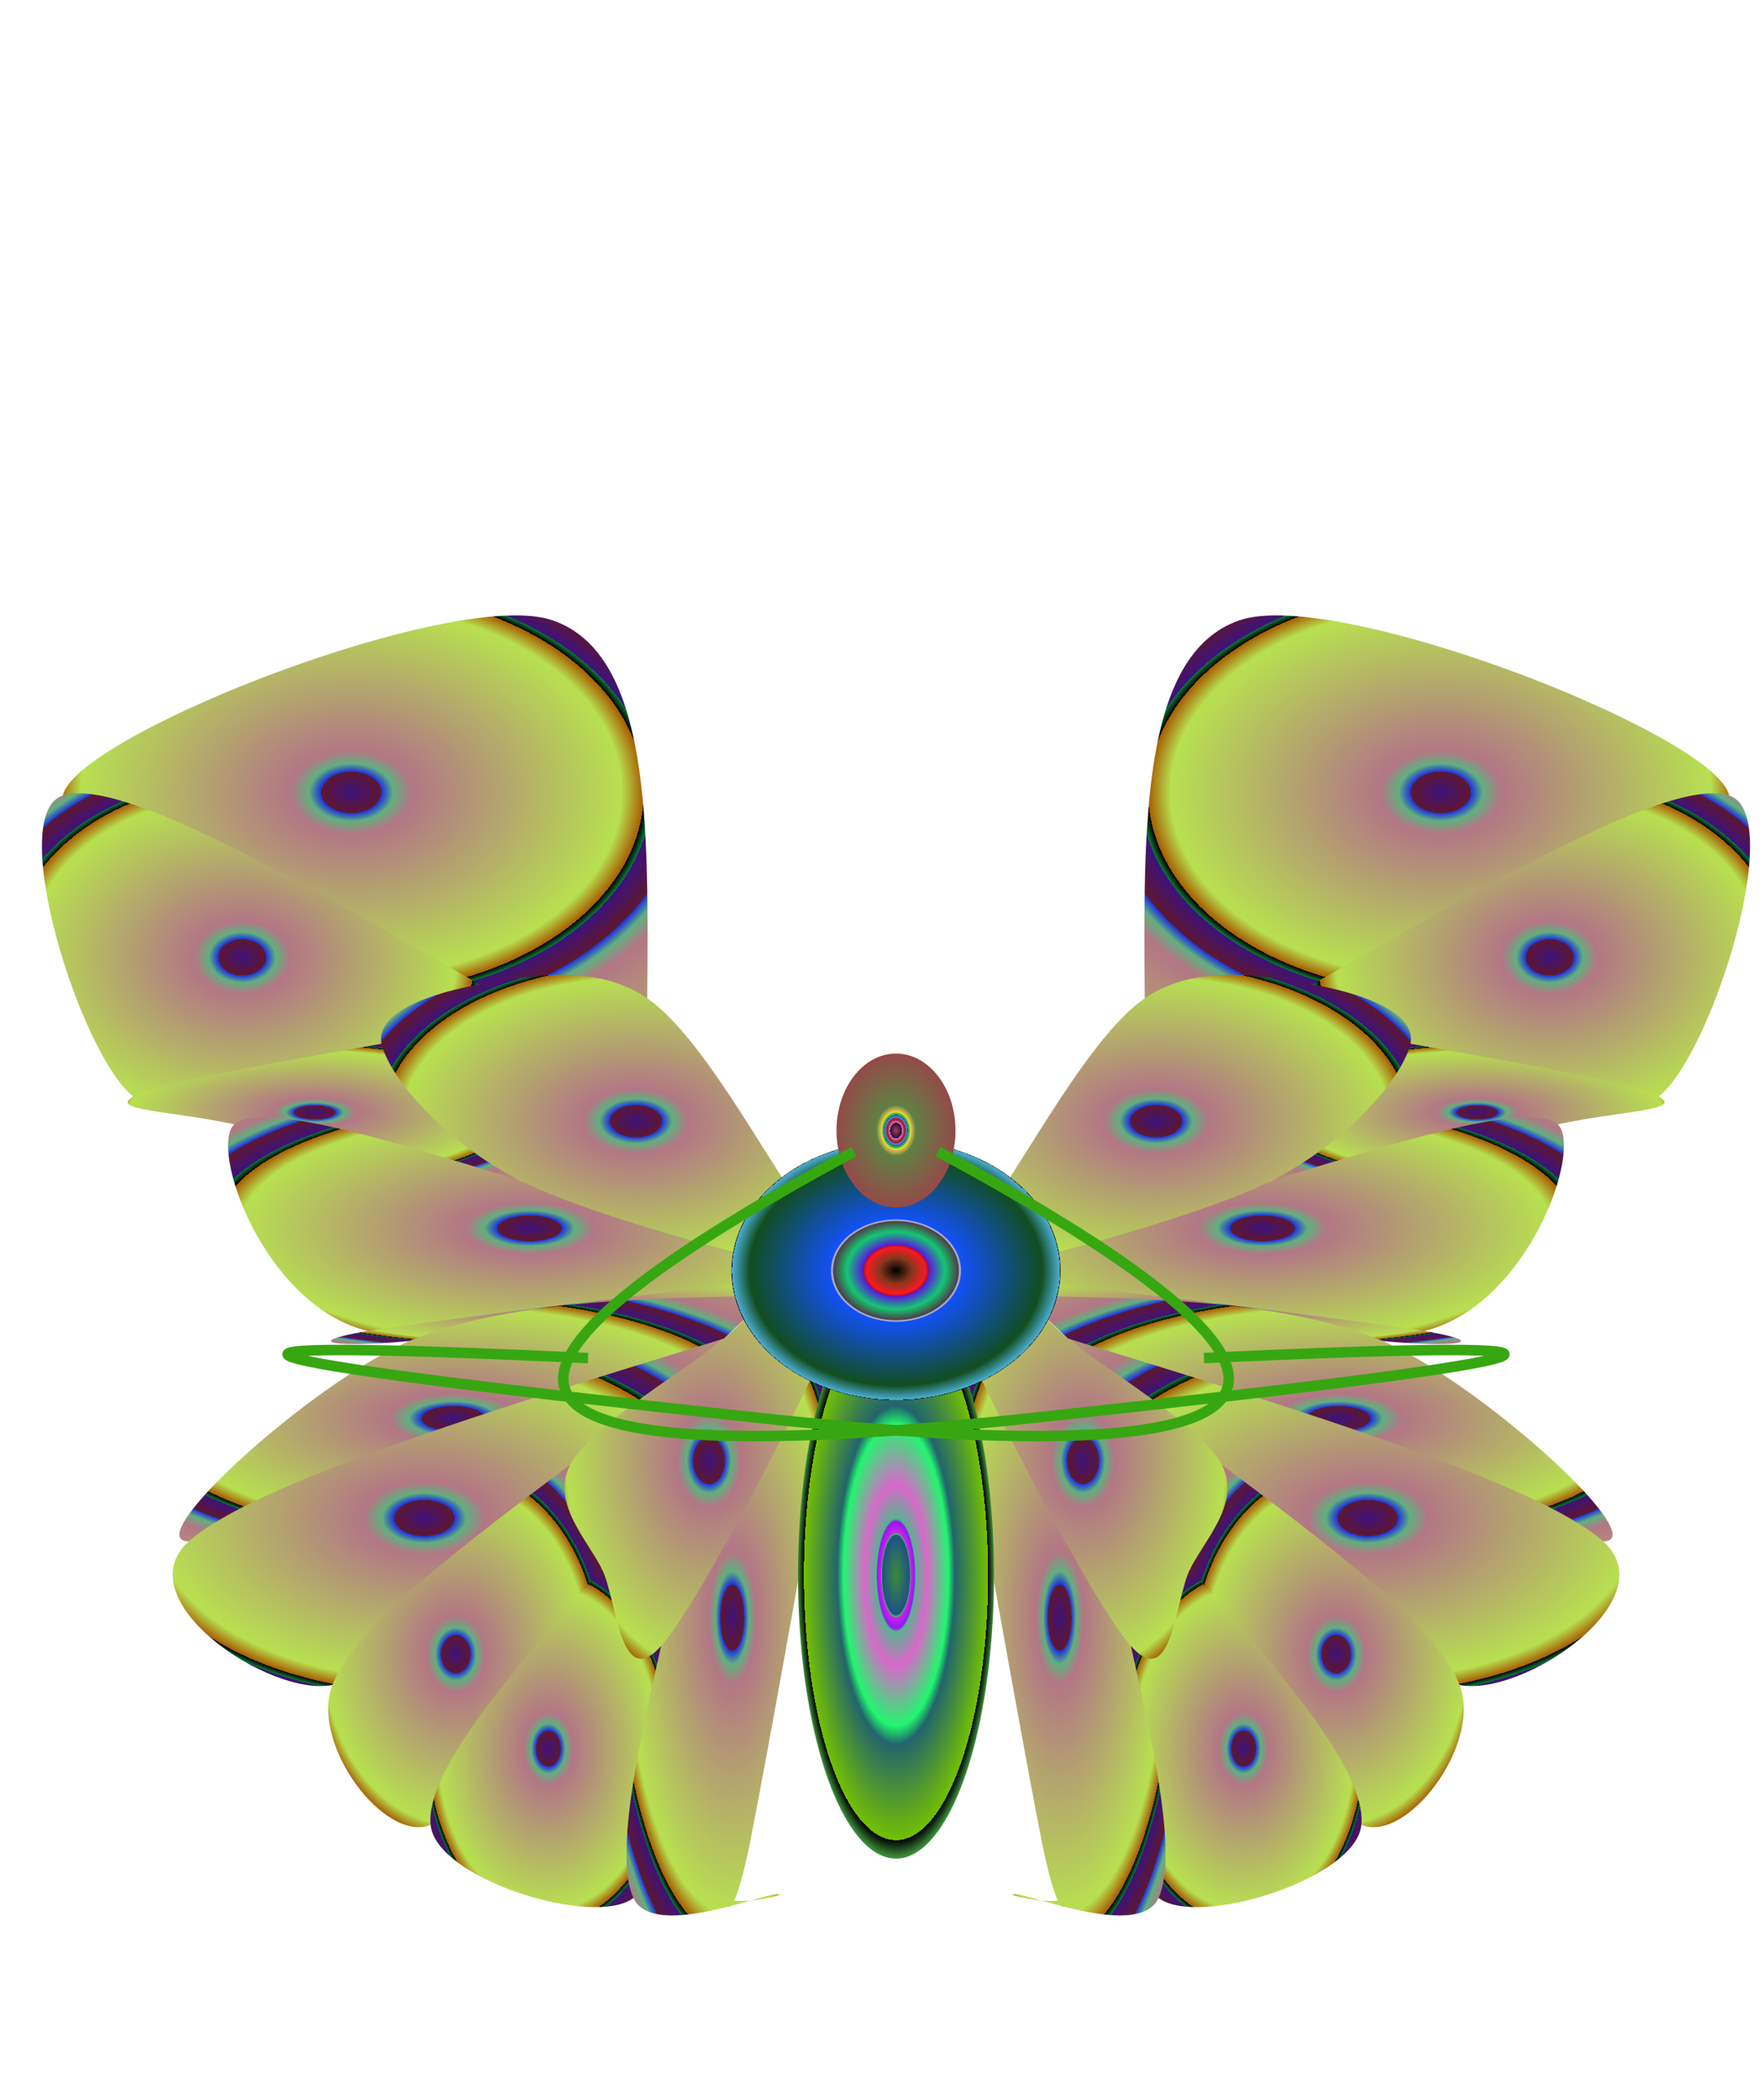 <?xml version="1.0" encoding="iso-8859-1"?>
<!DOCTYPE svg PUBLIC "-//W3C//DTD SVG 1.0//EN"
	        "http://www.w3.org/TR/2001/REC-SVG-20010904/DTD/svg10.dtd">
<svg width="100%" height="100%" preserveAspectRatio="none" viewBox="34 -80 504 600" id="id0" xmlns="http://www.w3.org/2000/svg" xmlns:xlink="http://www.w3.org/1999/xlink" >
<g >
<defs >
<radialGradient id="DegTete" spreadMethod="repeat" gradientUnits="objectBoundingBox" cx="50%" cy="50%" r="50%" fx="50%" fy="50%" >
<stop offset="0" stop-color="rgb(148,74,72)" />
<stop offset="0.1" stop-color="rgb(51,3,63)" />
<stop offset="0.1" stop-color="rgb(208,126,221)" />
<stop offset="0.15" stop-color="rgb(168,20,14)" />
<stop offset="0.184" stop-color="rgb(66,146,253)" />
<stop offset="0.2" stop-color="rgb(79,12,134)" />
<stop offset="0.2" stop-color="rgb(20,182,92)" />
<stop offset="0.226" stop-color="rgb(49,189,45)" />
<stop offset="0.237" stop-color="rgb(247,212,68)" />
<stop offset="0.332" stop-color="rgb(96,128,68)" />

</radialGradient>
</defs>
<defs >
<radialGradient id="DegCorps" spreadMethod="repeat" gradientUnits="objectBoundingBox" cx="50%" cy="50%" r="50%" fx="50%" fy="50%" >
<stop offset="0.1" stop-color="rgb(134,56,29)" />
<stop offset="0.18" stop-color="rgb(251,24,33)" />
<stop offset="0.2" stop-color="rgb(156,18,49)" />
<stop offset="0.2" stop-color="rgb(89,23,224)" />
<stop offset="0.3" stop-color="rgb(19,199,114)" />
<stop offset="0.38" stop-color="rgb(77,63,72)" />
<stop offset="0.39" stop-color="rgb(198,196,216)" />
<stop offset="0.4" stop-color="rgb(18,80,246)" />
<stop offset="0.891" stop-color="rgb(17,78,32)" />
<stop offset="2" stop-color="rgb(75,174,213)" />

<animate attributeName="fx" attributeType="XML" repeatCount="indefinite" from="233" to="250" begin="0s" dur="68s" fill="freeze" />
<animate attributeName="fy" attributeType="XML" repeatCount="indefinite" from="77" to="154" begin="5s" dur="203s" fill="freeze" />
<animateTransform attributeName="gradientTransform" attributeType="XML" repeatCount="indefinite" from="-100" type="rotate" additive="replace" to="100" begin="1s" dur="215s" fill="freeze" />
<animateTransform attributeName="gradientTransform" attributeType="XML" repeatCount="indefinite" from="-100" type="translate" additive="replace" to="100" begin="5s" dur="35s" fill="freeze" />
</radialGradient>
</defs>
<defs >
<radialGradient id="DegQueue" spreadMethod="repeat" gradientUnits="objectBoundingBox" cx="50%" cy="50%" r="50%" fx="50%" fy="50%" >
<stop offset="0" stop-color="rgb(59,140,57)" />
<stop offset="0.14" stop-color="rgb(30,82,132)" />
<stop offset="0.147" stop-color="rgb(59,197,99)" />
<stop offset="0.151" stop-color="rgb(205,36,231)" />
<stop offset="0.19" stop-color="rgb(145,25,241)" />
<stop offset="0.2" stop-color="rgb(88,178,144)" />
<stop offset="0.32" stop-color="rgb(216,105,200)" />
<stop offset="0.535" stop-color="rgb(34,246,110)" />
<stop offset="0.6" stop-color="rgb(34,101,107)" />
<stop offset="0.94" stop-color="rgb(115,191,3)" />

<animate attributeName="fx" attributeType="XML" repeatCount="indefinite" from="176" to="45" begin="1s" dur="224s" fill="freeze" />
<animate attributeName="fy" attributeType="XML" repeatCount="indefinite" from="112" to="211" begin="1s" dur="243s" fill="freeze" />
<animateTransform attributeName="gradientTransform" attributeType="XML" repeatCount="indefinite" from="-100" type="rotate" additive="replace" to="100" begin="10s" dur="173s" fill="freeze" />
<animateTransform attributeName="gradientTransform" attributeType="XML" repeatCount="indefinite" from="-100" type="translate" additive="replace" to="100" begin="0s" dur="161s" fill="freeze" />
</radialGradient>
</defs>
<defs >
<radialGradient id="DegAile" spreadMethod="repeat" gradientUnits="objectBoundingBox" cx="50%" cy="50%" r="50%" fx="50%" fy="50%" >
<stop offset="-3" stop-color="rgb(12,124,54)" />
<stop offset="0.0" stop-color="rgb(61,18,124)" />
<stop offset="0.1" stop-color="rgb(95,23,46)" />
<stop offset="0.1" stop-color="rgb(102,192,220)" />
<stop offset="0.1" stop-color="rgb(39,49,16)" />
<stop offset="0.1" stop-color="rgb(28,49,223)" />
<stop offset="0.14" stop-color="rgb(96,176,126)" />
<stop offset="0.2" stop-color="rgb(178,119,133)" />
<stop offset="0.9" stop-color="rgb(183,224,80)" />
<stop offset="0.974" stop-color="rgb(167,93,3)" />

<animate attributeName="fx" attributeType="XML" repeatCount="indefinite" from="84" to="211" begin="0s" dur="123s" fill="freeze" />
<animate attributeName="fy" attributeType="XML" repeatCount="indefinite" from="85" to="17" begin="4s" dur="251s" fill="freeze" />
<animateTransform attributeName="gradientTransform" attributeType="XML" repeatCount="indefinite" from="-100" type="rotate" additive="replace" to="100" begin="3s" dur="203s" fill="freeze" />
<animateTransform attributeName="gradientTransform" attributeType="XML" repeatCount="indefinite" from="-100" type="translate" additive="replace" to="100" begin="5s" dur="59s" fill="freeze" />
</radialGradient>
</defs>
</g>
<g >
<path d="M408.929 201.27 
	C470.112 182.913 531.295 164.557 528.055 147.279 
	C524.457 130.002 415.767 87.53 388.055 97.249 
	C359.983 106.967 360.702 156.278 361.062 205.229" fill="url(#DegAile)" style="stroke-width:3" />
<path d="M437.001 218.187 
		C465.073 231.864 492.786 245.182 507.901 233.304 
		C523.017 221.426 544.611 152.679 528.055 147.279 
		C511.5 141.88 460.394 171.755 408.929 201.27" fill="url(#DegAile)" style="stroke-width:3" />
<path d="M397.052 257.42 C428.723 251.301 460.394 245.182 479.109 241.223 C497.464 237.264
			515.099 237.264 507.901 233.305 C501.063 229.346 469.032 223.947 437.001 218.188" fill="url(#DegAile)" style="stroke-width:3" />
<path d="M303.118 284.775 C357.103 296.293 411.448 307.451 440.96 300.252 C470.472 293.054
			486.308 248.421 479.109 241.223 C471.551 234.384 434.122 245.902 397.052 257.42" fill="url(#DegAile)" style="stroke-width:3" />
<path d="M303.118 284.775 C316.434 283.695 374.738 268.578 397.052 257.42 C419.366 246.262
			434.842 227.545 437.001 218.187 C438.801 208.829 421.525 203.43 408.929 201.27
			C396.332 199.11 376.178 194.791 361.062 205.229 C345.586 215.667 326.512 252.021
			317.154 264.259 C307.437 276.497 289.802 285.854 303.118 284.775 z" fill="url(#DegAile)" style="stroke-width:3" />
<path d="M326.152 290.174 C367.901 295.933 410.009 301.693 429.083 303.132 C448.158 304.932
			461.834 303.852 440.96 300.252 C420.086 297.013 361.422 289.814 303.118 282.976" fill="url(#DegAile)" style="stroke-width:3" />
<path d="M339.108 302.412 C407.849 331.207 476.95 360.002 492.066 360.361 C506.822 360.361
			456.795 315.009 429.083 303.132 C401.371 291.614 363.582 290.894 326.152 290.174" fill="url(#DegAile)" style="stroke-width:3" />
<path d="M383.016 338.405 C407.849 367.92 432.683 397.795 451.037 401.394 C469.032 404.993
			510.421 376.918 492.066 360.361 C473.351 343.804 406.049 322.927 339.108 302.412" fill="url(#DegAile)" style="stroke-width:3" />
<path d="M374.019 368.28 C392.014 402.114 410.009 435.948 422.965 441.346 C435.922 446.745
			457.516 418.311 451.037 401.394 C444.199 384.117 413.608 361.441 383.016 338.405" fill="url(#DegAile)" style="stroke-width:3" />
<path d="M357.104 390.236 C355.664 421.91 354.225 453.944 365.021 462.223 C376.178 470.861
			421.525 456.824 422.965 441.346 C424.404 425.509 399.212 397.075 374.019 368.28" fill="url(#DegAile)" style="stroke-width:3" />
<path d="M303.118 288.015 C314.635 353.163 326.152 418.312 331.91 447.466 C338.029 476.261
			339.468 460.064 338.029 462.224 C336.589 464.744 319.674 461.144 323.993 461.144
			C328.672 461.144 359.623 474.102 365.021 462.224 C370.419 450.346 363.941
			420.471 357.104 390.237" fill="url(#DegAile)" style="stroke-width:3" />
<path d="M303.118 287.654 C308.157 304.571 345.226 376.919 357.103 390.236 C368.98 403.554
			369.7 376.919 374.019 368.28 C378.338 359.641 388.775 349.203 383.017 338.405
			C377.259 327.247 348.467 310.33 339.109 302.412 C329.392 294.134 331.911 293.413
			326.152 290.174 C320.034 286.935 298.08 271.098 303.118 287.654 z" fill="url(#DegAile)" style="stroke-width:3" />
</g>
<g transform="matrix(-1 0 0 1 580 0)" >
<path d="M408.929 201.27 
	C470.112 182.913 531.295 164.557 528.055 147.279 
	C524.457 130.002 415.767 87.53 388.055 97.249 
	C359.983 106.967 360.702 156.278 361.062 205.229" fill="url(#DegAile)" style="stroke-width:3" />
<path d="M437.001 218.187 
		C465.073 231.864 492.786 245.182 507.901 233.304 
		C523.017 221.426 544.611 152.679 528.055 147.279 
		C511.5 141.88 460.394 171.755 408.929 201.27" fill="url(#DegAile)" style="stroke-width:3" />
<path d="M397.052 257.42 C428.723 251.301 460.394 245.182 479.109 241.223 C497.464 237.264
			515.099 237.264 507.901 233.305 C501.063 229.346 469.032 223.947 437.001 218.188" fill="url(#DegAile)" style="stroke-width:3" />
<path d="M303.118 284.775 C357.103 296.293 411.448 307.451 440.96 300.252 C470.472 293.054
			486.308 248.421 479.109 241.223 C471.551 234.384 434.122 245.902 397.052 257.42" fill="url(#DegAile)" style="stroke-width:3" />
<path d="M303.118 284.775 C316.434 283.695 374.738 268.578 397.052 257.42 C419.366 246.262
			434.842 227.545 437.001 218.187 C438.801 208.829 421.525 203.43 408.929 201.27
			C396.332 199.11 376.178 194.791 361.062 205.229 C345.586 215.667 326.512 252.021
			317.154 264.259 C307.437 276.497 289.802 285.854 303.118 284.775 z" fill="url(#DegAile)" style="stroke-width:3" />
<path d="M326.152 290.174 C367.901 295.933 410.009 301.693 429.083 303.132 C448.158 304.932
			461.834 303.852 440.96 300.252 C420.086 297.013 361.422 289.814 303.118 282.976" fill="url(#DegAile)" style="stroke-width:3" />
<path d="M339.108 302.412 C407.849 331.207 476.95 360.002 492.066 360.361 C506.822 360.361
			456.795 315.009 429.083 303.132 C401.371 291.614 363.582 290.894 326.152 290.174" fill="url(#DegAile)" style="stroke-width:3" />
<path d="M383.016 338.405 C407.849 367.92 432.683 397.795 451.037 401.394 C469.032 404.993
			510.421 376.918 492.066 360.361 C473.351 343.804 406.049 322.927 339.108 302.412" fill="url(#DegAile)" style="stroke-width:3" />
<path d="M374.019 368.28 C392.014 402.114 410.009 435.948 422.965 441.346 C435.922 446.745
			457.516 418.311 451.037 401.394 C444.199 384.117 413.608 361.441 383.016 338.405" fill="url(#DegAile)" style="stroke-width:3" />
<path d="M357.104 390.236 C355.664 421.91 354.225 453.944 365.021 462.223 C376.178 470.861
			421.525 456.824 422.965 441.346 C424.404 425.509 399.212 397.075 374.019 368.28" fill="url(#DegAile)" style="stroke-width:3" />
<path d="M303.118 288.015 C314.635 353.163 326.152 418.312 331.91 447.466 C338.029 476.261
			339.468 460.064 338.029 462.224 C336.589 464.744 319.674 461.144 323.993 461.144
			C328.672 461.144 359.623 474.102 365.021 462.224 C370.419 450.346 363.941
			420.471 357.104 390.237" fill="url(#DegAile)" style="stroke-width:3" />
<path d="M303.118 287.654 C308.157 304.571 345.226 376.919 357.103 390.236 C368.98 403.554
			369.7 376.919 374.019 368.28 C378.338 359.641 388.775 349.203 383.017 338.405
			C377.259 327.247 348.467 310.33 339.109 302.412 C329.392 294.134 331.911 293.413
			326.152 290.174 C320.034 286.935 298.08 271.098 303.118 287.654 z" fill="url(#DegAile)" style="stroke-width:3" />
</g>
<g >
<ellipse cx="290" cy="370" rx="28" ry="81" fill="url(#DegQueue)" style="stroke-width:3" />
</g>
<g >
<ellipse cx="290" cy="283" rx="47" ry="37" fill="url(#DegCorps)" style="stroke-width:3" />
</g>
<g >
<ellipse cx="290" cy="243" rx="17" ry="22" fill="url(#DegTete)" style="stroke-width:3" />
</g>
<g >
<path d="M 302 249 Q491 351 250 325 T202 308 " fill="none" stroke="rgb(55,167,17)" style="stroke-width:3" />
</g>
<g transform="matrix(-1 0 0 1 580 0)" >
<path d="M 302 249 Q491 351 250 325 T202 308 " fill="none" stroke="rgb(55,167,17)" style="stroke-width:3" />
</g>
</svg>
